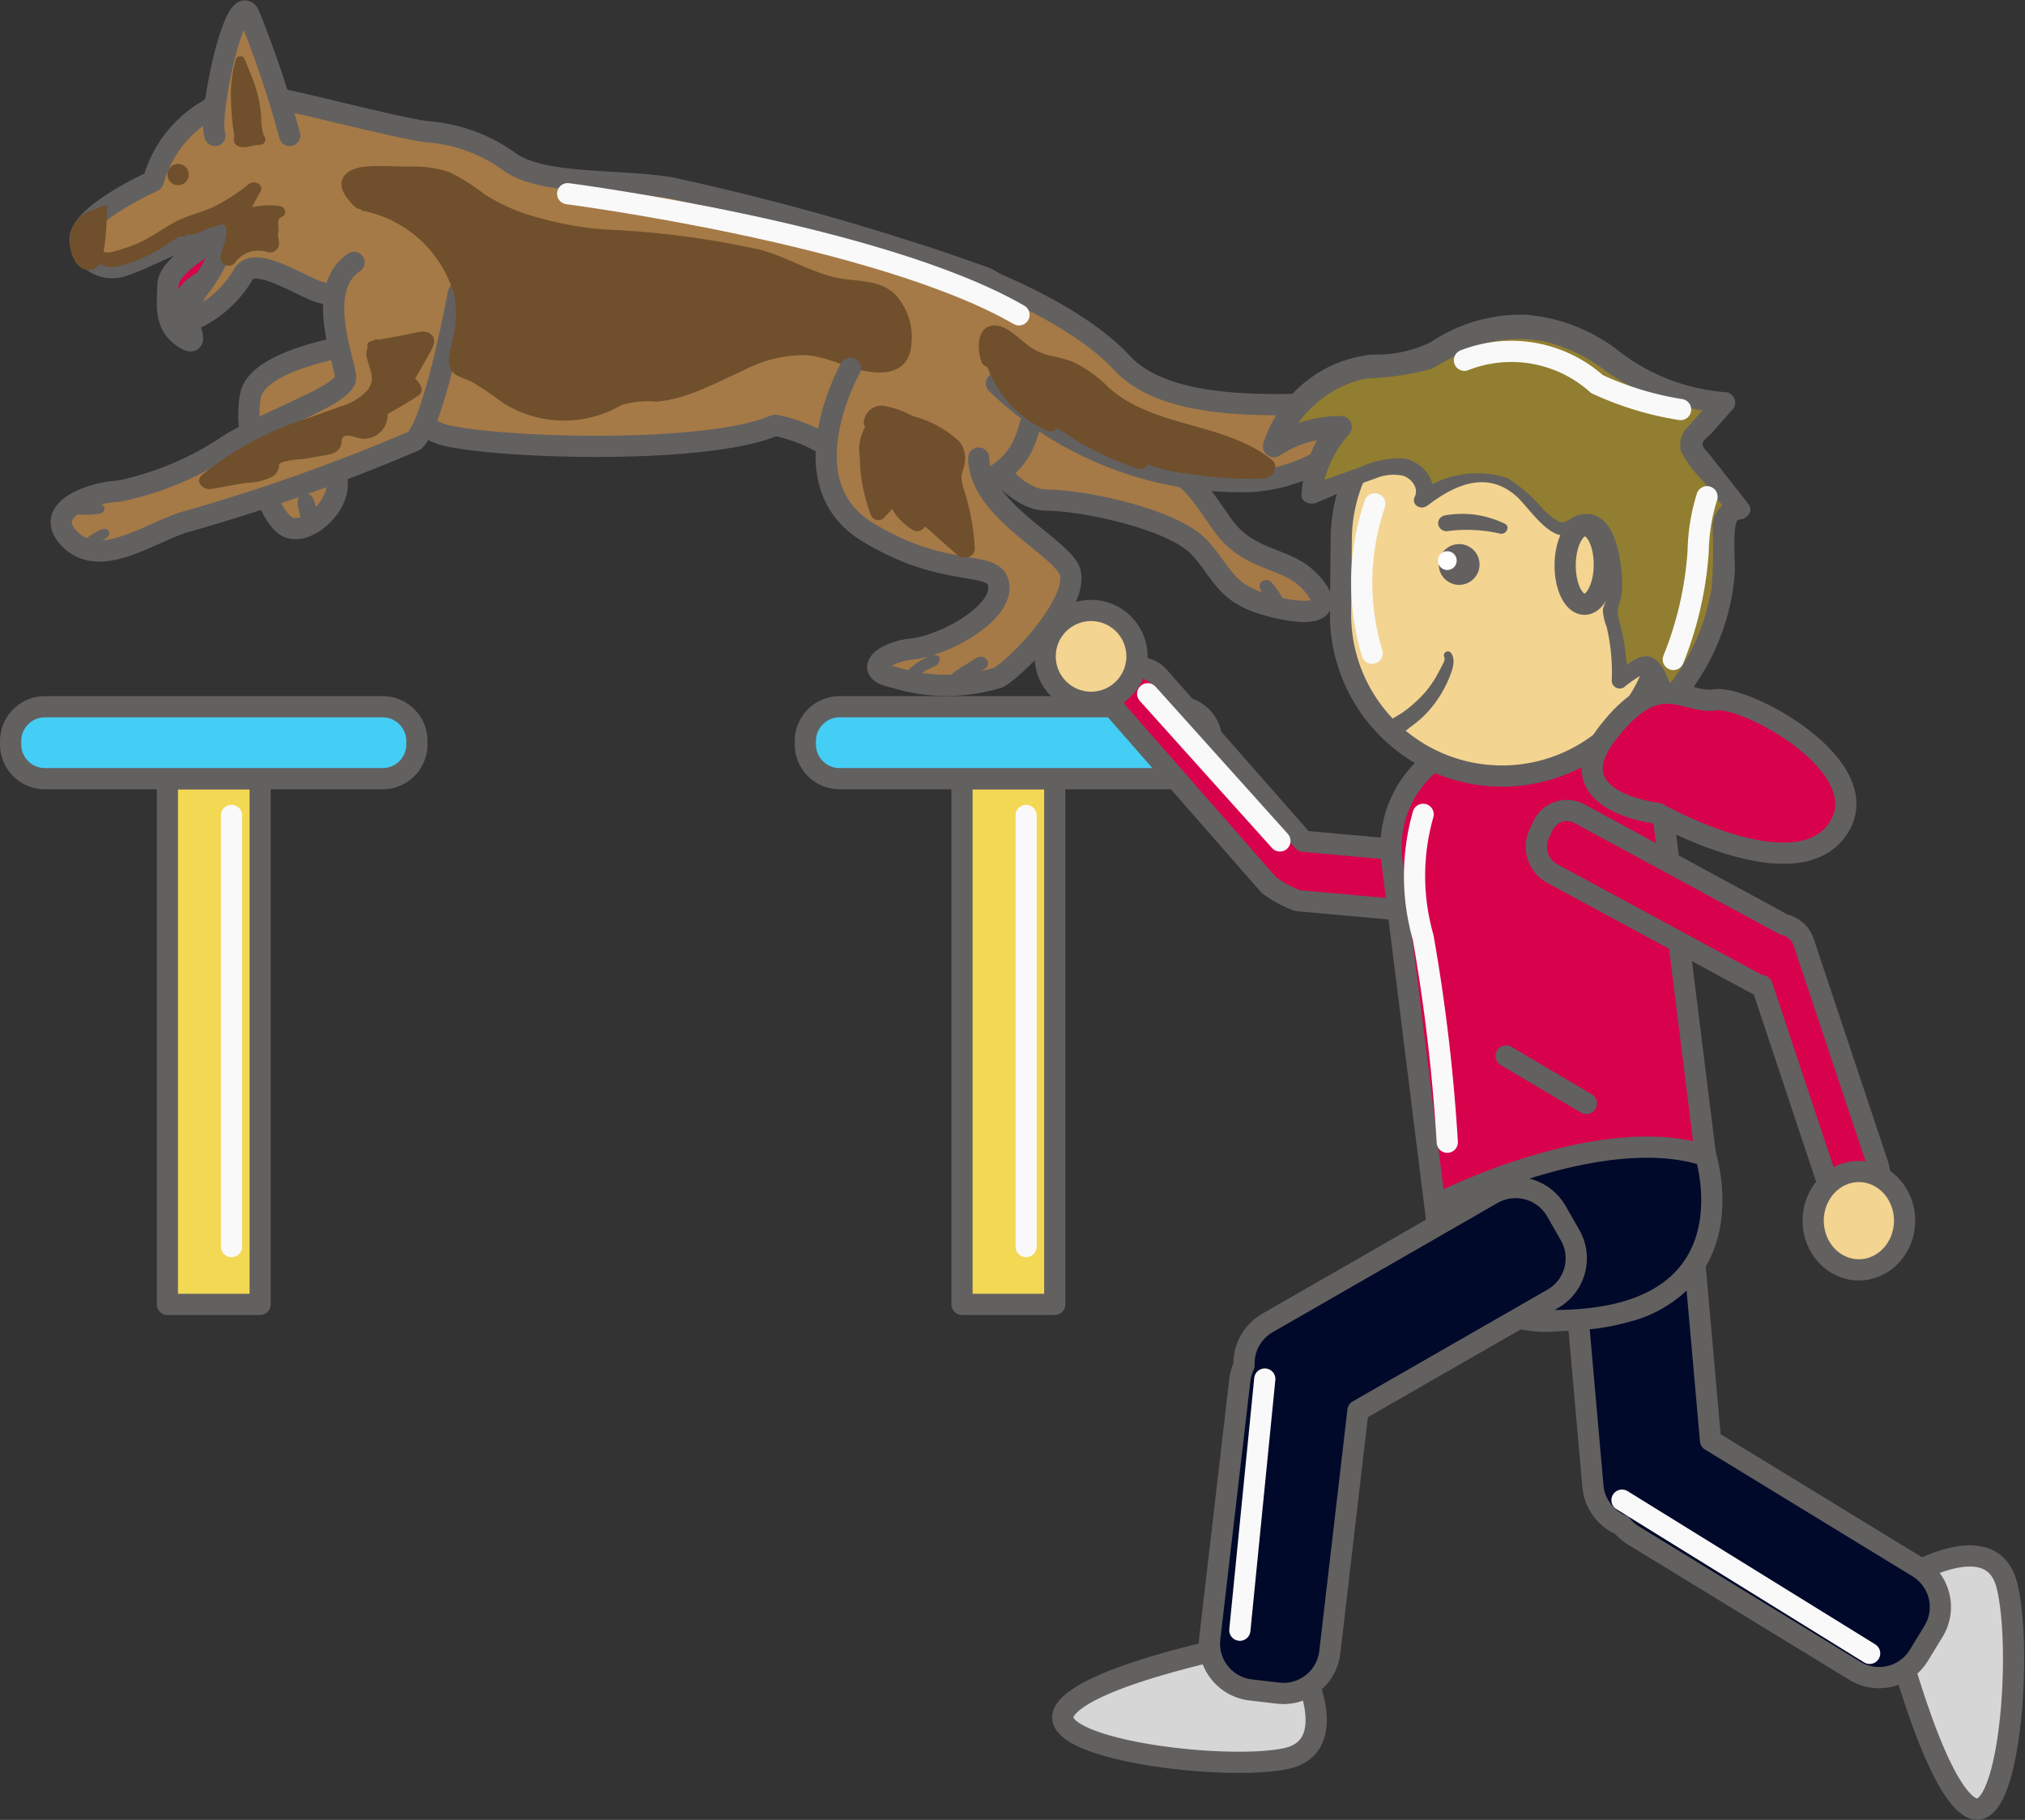 <svg xmlns="http://www.w3.org/2000/svg" width="47.747" height="42.912" viewBox="0 0 47.747 42.912">
  <rect x="0" y="0" width="47.747" height="42.912" fill="#333333" stroke="none"/>
  <g id="entrena_dog" transform="translate(-325.66 -210.78)">
    <g id="Group_18490" data-name="Group 18490" transform="translate(327.104 211.041)">
      <path id="Path_32679" data-name="Path 32679" d="M342.925,233.731s-1.148.6-1.162,1.078-.1.952.378,1.26-.056-.5.014-.868.77-.63.77-.63.49-.868.49-.924S342.925,233.731,342.925,233.731Z" transform="translate(-339.246 -228.361)" fill="#d8014c" stroke="#636060" stroke-linecap="round" stroke-linejoin="round" stroke-miterlimit="10" stroke-width="0.5"/>
      <path id="Path_32680" data-name="Path 32680" d="M353.05,244.37s-2.831.308-3.025,1.288.392,2.915.9,3.109,1.368-.656,1.09-1.267-1.33-1.286-.691-1.578a24.017,24.017,0,0,1,3.944-.46" transform="translate(-345.562 -236.592)" fill="#a57a46" stroke="#636060" stroke-linecap="round" stroke-linejoin="round" stroke-miterlimit="10" stroke-width="0.5"/>
      <path id="Path_32681" data-name="Path 32681" d="M422.19,250.226s.868,1.484,1.736,1.484,3,.448,3.613,1.12.588,1.148,1.876,1.428,1.148-.259.616-.733-1.358-.387-1.96-1.246-.784-1.186-1.484-1.382-4.369-1.82-4.677-1.848" transform="translate(-400.699 -240.179)" fill="#a57a46" stroke="#636060" stroke-linecap="round" stroke-linejoin="round" stroke-miterlimit="10" stroke-width="0.5"/>
      <path id="Path_32682" data-name="Path 32682" d="M335.94,219.879a2.792,2.792,0,0,0-1.3,1.68s-1.827.819-1.722,1.428a.775.775,0,0,0,1.071.546c.378-.105,2.184-1.05,2.353-.882s-.378,1.134-.588,1.386-.4.777-.252.819a2.632,2.632,0,0,0,1.26-1.092c.273-.525,1.554.42,1.932.441s1.386,3.046,2.9,3.361,6.175.42,7.709-.252a3.706,3.706,0,0,1,1.827.945c.945.84,3.529.987,4.1-.672s.028-3.27-.952-3.746a59.154,59.154,0,0,0-7.45-2.128c-1.232-.2-2.969-.056-3.753-.588a3.788,3.788,0,0,0-1.932-.728c-.588-.056-2.6-.588-3.669-.812A1.588,1.588,0,0,0,335.94,219.879Z" transform="translate(-332.472 -217.548)" fill="#a57a46" stroke="#636060" stroke-linecap="round" stroke-linejoin="round" stroke-miterlimit="10" stroke-width="0.5"/>
      <path id="Path_32683" data-name="Path 32683" d="M416.87,235.45s3.473.983,4.985,2.607,5.909.614,5.881,1.09-1.4,1.741-3.109,1.7a8.291,8.291,0,0,1-5.741-2.313" transform="translate(-396.836 -229.753)" fill="#a57a46" stroke="#636060" stroke-linecap="round" stroke-linejoin="round" stroke-miterlimit="10" stroke-width="0.5"/>
      <path id="Path_32684" data-name="Path 32684" d="M340.391,237.173s-.56,3.057-1.036,3.477a44.115,44.115,0,0,1-5.461,1.932c-.84.28-1.96,1.092-2.661.392s.56-1.116,1.148-1.132a7.254,7.254,0,0,0,2.661-1.137c1.176-.672,2.717-1.158,2.689-1.559s-.728-2.082.2-2.7" transform="translate(-331.027 -230.52)" fill="#a57a46" stroke="#636060" stroke-linecap="round" stroke-linejoin="round" stroke-miterlimit="10" stroke-width="0.5"/>
      <path id="Path_32685" data-name="Path 32685" d="M348.224,213.974a24.623,24.623,0,0,0-.962-2.857c-.324-.588-.971,2.38-.8,2.857" transform="translate(-342.837 -211.041)" fill="#a57a46" stroke="#636060" stroke-linecap="round" stroke-linejoin="round" stroke-miterlimit="10" stroke-width="0.5"/>
      <circle id="Ellipse_7642" data-name="Ellipse 7642" cx="0.252" cy="0.252" r="0.252" transform="translate(2.503 3.603)" fill="#704f2c"/>
      <path id="Path_32686" data-name="Path 32686" d="M333.333,232.15s-.03.861-.163.929S332.7,232.381,333.333,232.15Z" transform="translate(-332.511 -227.224)" fill="#704f2c" stroke="#704f2c" stroke-miterlimit="10" stroke-width="0.5"/>
      <g id="Group_18469" data-name="Group 18469" transform="translate(6.609 3.649)">
        <path id="Path_32687" data-name="Path 32687" d="M360.512,228.379a2.721,2.721,0,0,1,2.334,2.467,6.88,6.88,0,0,1-.149,1.127.263.263,0,0,0,.016.184.4.4,0,0,0,.215.126,7.1,7.1,0,0,1,1.092.688,2.474,2.474,0,0,0,2.378,0,1.186,1.186,0,0,1,.3-.147,1.408,1.408,0,0,1,.4-.012c1.428.051,2.621-1.316,4.031-1.1a6.719,6.719,0,0,0,1.685.378.474.474,0,0,0,.324-.14.405.405,0,0,0,.075-.217,1.189,1.189,0,0,0-.609-1.34,3.434,3.434,0,0,0-.78-.117,6.685,6.685,0,0,1-1.536-.544,13.185,13.185,0,0,0-3.65-.6,7.474,7.474,0,0,1-3.515-.962,3.525,3.525,0,0,0-.672-.411,2.657,2.657,0,0,0-.9-.117l-.864-.012c-.184,0-.411.016-.49.166a.838.838,0,0,0,.245.483" transform="translate(-359.993 -227.415)" fill="#704f2c"/>
        <g id="Group_18468" data-name="Group 18468">
          <path id="Path_32688" data-name="Path 32688" d="M359.837,227.735a2.8,2.8,0,0,1,2.175,2.028,2.493,2.493,0,0,1-.014.873c-.035.226-.189.6-.084.824.086.189.336.224.5.308a7.912,7.912,0,0,1,.726.49,2.692,2.692,0,0,0,2.812.058,2.182,2.182,0,0,1,.828-.077,3.3,3.3,0,0,0,.733-.166c.457-.156.885-.38,1.323-.579a3.05,3.05,0,0,1,1.475-.352c.574.047,1.081.385,1.659.408.492.019.784-.2.815-.693a1.483,1.483,0,0,0-.376-1.137c-.4-.4-.976-.294-1.48-.425-.581-.152-1.1-.464-1.68-.632a20.958,20.958,0,0,0-3.7-.485,8.113,8.113,0,0,1-1.958-.4,4.564,4.564,0,0,1-.882-.436,4.671,4.671,0,0,0-.812-.513,2.656,2.656,0,0,0-.948-.133c-.343,0-.7-.033-1.039,0-.2.016-.481.1-.551.313-.077.236.163.511.324.651.11.1.338-.026.236-.168a.863.863,0,0,1-.17-.413c-.019.044-.04.089-.058.133.138-.161.593-.07.777-.068.28,0,.565,0,.842.023a4.392,4.392,0,0,1,1.461.7,8.424,8.424,0,0,0,2.878.7,19.79,19.79,0,0,1,3.34.434c.534.147,1.02.4,1.538.588a2.977,2.977,0,0,0,.7.163,1.522,1.522,0,0,1,.836.2.887.887,0,0,1,.278.49c.04.17.091.495-.026.642-.268.338-1.214-.149-1.543-.233a3.566,3.566,0,0,0-2.437.481,6.562,6.562,0,0,1-1.279.511c-.446.105-.913-.021-1.321.212a2.391,2.391,0,0,1-1.44.324,2.783,2.783,0,0,1-1.377-.637c-.189-.135-.553-.25-.644-.448-.11-.243.042-.6.068-.87a2.392,2.392,0,0,0-.254-1.349,2.882,2.882,0,0,0-2.219-1.524.1.1,0,0,0-.03.189Z" transform="translate(-359.346 -226.677)" fill="#704f2c"/>
        </g>
      </g>
      <g id="Group_18471" data-name="Group 18471" transform="translate(4.006 1.064)">
        <path id="Path_32689" data-name="Path 32689" d="M348.757,217.961c.04-.371-.009-.747-.007-1.12a3.845,3.845,0,0,1,.091-.8,3.029,3.029,0,0,1,.392,1.314,1.963,1.963,0,0,0,.068.548h-.432" transform="translate(-348.62 -215.937)" fill="#704f2c"/>
        <g id="Group_18470" data-name="Group 18470">
          <path id="Path_32690" data-name="Path 32690" d="M348.376,217.634c.016-.084.026-.17.047-.252a.879.879,0,0,0,.035-.208c0-.168,0-.336-.007-.5a6.71,6.71,0,0,1,.07-.969l-.2.049a1.8,1.8,0,0,1,.226.429,2.884,2.884,0,0,1,.114.439,2.817,2.817,0,0,1,.044.464c0,.082,0,.163.009.243,0,.054.042.159.026.2l.131-.091a1.786,1.786,0,0,1-.224-.033.447.447,0,0,0-.259-.012.174.174,0,0,0,0,.338.467.467,0,0,0,.259-.012,1.786,1.786,0,0,1,.224-.033.125.125,0,0,0,.068-.233.128.128,0,0,1-.021-.016l.051.063a1.621,1.621,0,0,1-.068-.488,2.987,2.987,0,0,0-.075-.474,2.812,2.812,0,0,0-.145-.45c-.061-.147-.114-.3-.182-.441-.037-.082-.17-.054-.194.023a2.955,2.955,0,0,0-.114.959c0,.163.016.324.028.485s.056.331.056.5c0,.051.089.063.1.014Z" transform="translate(-348.193 -215.598)" fill="#704f2c"/>
        </g>
      </g>
      <g id="Group_18473" data-name="Group 18473" transform="translate(0.152 11.629)">
        <g id="Group_18472" data-name="Group 18472">
          <path id="Path_32691" data-name="Path 32691" d="M331.789,261.1a2.7,2.7,0,0,0,.336.014c.056,0,.11,0,.163-.009a.547.547,0,0,0,.2-.035.106.106,0,0,0-.028-.2.458.458,0,0,0-.126,0l-.037,0-.019,0c-.054.007-.11.009-.163.014a3.1,3.1,0,0,1-.329,0,.1.1,0,1,0,0,.2Z" transform="translate(-331.68 -260.867)" fill="#636060"/>
        </g>
      </g>
      <g id="Group_18475" data-name="Group 18475" transform="translate(0.457 12.206)">
        <g id="Group_18474" data-name="Group 18474">
          <path id="Path_32692" data-name="Path 32692" d="M333.016,263.725l.154-.014a1.236,1.236,0,0,0,.154-.037,1.076,1.076,0,0,0,.163-.063.351.351,0,0,0,.161-.107.111.111,0,0,0-.1-.163.406.406,0,0,0-.182.07c-.023.012-.049.023-.072.037s-.051.035-.026.016c-.012.007-.023.016-.033.023-.044.03-.091.061-.133.093s-.07.063-.105.093a.029.029,0,0,0,.021.051Z" transform="translate(-332.984 -263.34)" fill="#636060"/>
        </g>
      </g>
      <g id="Group_18477" data-name="Group 18477" transform="translate(5.573 11.382)">
        <g id="Group_18476" data-name="Group 18476">
          <path id="Path_32693" data-name="Path 32693" d="M354.918,259.934a.381.381,0,0,0,0,.17c.007.035.016.072.023.107s.016.068.023.1a.279.279,0,0,0,.082.175.225.225,0,0,0,.205.049.214.214,0,0,0,.147-.135.265.265,0,0,0-.023-.184c-.012-.033-.021-.063-.033-.1s-.021-.061-.03-.093a.637.637,0,0,0-.058-.128c.007.014.012.028.019.042,0,0,0,0,0-.009s-.012-.028-.019-.04a.128.128,0,0,0-.047-.047.189.189,0,0,0-.11-.037.187.187,0,0,0-.177.124Z" transform="translate(-354.908 -259.81)" fill="#636060"/>
        </g>
      </g>
      <g id="Group_18479" data-name="Group 18479" transform="translate(28.257 13.421)">
        <g id="Group_18478" data-name="Group 18478">
          <path id="Path_32694" data-name="Path 32694" d="M452.108,268.725l.077.208a1.451,1.451,0,0,0,.061.138c.019.033.037.065.054.1a.261.261,0,0,0,.21.135.181.181,0,0,0,.173-.121.277.277,0,0,0,0-.107.553.553,0,0,0-.07-.156c-.019-.033-.037-.065-.058-.1-.054-.07-.105-.14-.159-.208a.164.164,0,0,0-.2-.058.136.136,0,0,0-.091.166Z" transform="translate(-452.102 -268.547)" fill="#636060"/>
        </g>
      </g>
      <g id="Group_18481" data-name="Group 18481" transform="translate(0.75 4.036)">
        <g id="Group_18480" data-name="Group 18480">
          <path id="Path_32695" data-name="Path 32695" d="M334.239,230.012c.026.3.369.355.616.3a3.466,3.466,0,0,0,1.116-.5,4.081,4.081,0,0,1,.492-.3c.2-.093.411-.152.616-.233a4.705,4.705,0,0,0,1.071-.674l-.268-.191c-.105.18-.25.348-.341.534a.252.252,0,0,0,.077.348.643.643,0,0,0,.439.019,1.438,1.438,0,0,0,.639-.166c-.058-.07-.117-.14-.175-.208a.478.478,0,0,0-.205.345c-.014.168.037.322.033.492,0,.044.054.051.082.03a.462.462,0,0,0,.177-.3c.023-.124-.063-.3.091-.364.119-.049.072-.212-.035-.243a1.685,1.685,0,0,0-.754.047c-.023,0-.049.009-.072.012-.084,0-.065.051.058.147.023,0,.077-.149.086-.17.061-.126.128-.247.2-.369.1-.177-.133-.294-.268-.191a4.623,4.623,0,0,1-.833.539c-.315.145-.658.212-.962.385-.275.156-.527.341-.819.471a3.467,3.467,0,0,1-.474.168c-.117.03-.282.1-.383,0-.065-.065-.21-.028-.2.072Z" transform="translate(-334.239 -228.335)" fill="#704f2c"/>
        </g>
      </g>
      <g id="Group_18483" data-name="Group 18483" transform="translate(21.635 7.412)">
        <path id="Path_32696" data-name="Path 32696" d="M424.69,244.277a2.487,2.487,0,0,0,1.468,1.629.367.367,0,0,0-.009-.289,7.093,7.093,0,0,0,2.107,1.118.779.779,0,0,0-.273-.387,1.814,1.814,0,0,0,.71.32,8.092,8.092,0,0,0,2.481.266c-1.025-.831-2.579-.693-3.636-1.482a5.755,5.755,0,0,0-.969-.74c-.268-.121-.572-.149-.833-.282-.308-.156-.539-.443-.854-.588a.117.117,0,0,0-.1-.012.108.108,0,0,0-.049.065.663.663,0,0,0,0,.469" transform="translate(-424.466 -243.584)" fill="#704f2c"/>
        <g id="Group_18482" data-name="Group 18482">
          <path id="Path_32697" data-name="Path 32697" d="M423.854,243.52a2.618,2.618,0,0,0,1.475,1.757.2.2,0,0,0,.282-.105.6.6,0,0,0,.021-.392c-.124.068-.247.133-.373.2a7.343,7.343,0,0,0,2.2,1.193c.159.056.366-.11.3-.28a1.153,1.153,0,0,0-.331-.495l-.364.336a3.342,3.342,0,0,0,1.564.558,8.7,8.7,0,0,0,1.809.119c.21-.007.4-.282.2-.443-1.132-.894-2.745-.742-3.827-1.685a3.055,3.055,0,0,0-.889-.635,5.338,5.338,0,0,0-.567-.149,1.4,1.4,0,0,1-.546-.294c-.21-.166-.523-.483-.822-.385-.32.105-.278.572-.2.822s.511.159.436-.112c-.016-.063-.065-.252.012-.31l-.182.07c-.086,0,.042.03.084.054a1.967,1.967,0,0,1,.212.154c.117.091.231.189.355.271a4.989,4.989,0,0,0,.882.376c.551.233.92.754,1.454,1.025,1.011.516,2.287.46,3.2,1.167l.2-.443a7.894,7.894,0,0,1-1.557-.072,3.421,3.421,0,0,1-1.452-.422c-.24-.173-.625.126-.364.336a.633.633,0,0,1,.217.282l.3-.28a7.748,7.748,0,0,1-2.061-1.076c-.145-.1-.39.058-.327.233a.343.343,0,0,1,.033.236c.082-.056.161-.114.243-.17a2.422,2.422,0,0,1-1.419-1.484c-.037-.124-.233-.079-.2.047Z" transform="translate(-423.73 -242.801)" fill="#704f2c"/>
        </g>
      </g>
      <g id="Group_18485" data-name="Group 18485" transform="translate(2.701 4.707)">
        <g id="Group_18484" data-name="Group 18484">
          <path id="Path_32698" data-name="Path 32698" d="M342.827,231.794a1.45,1.45,0,0,1,.2-.14.762.762,0,0,1,.233-.128,1.452,1.452,0,0,1,.5-.026c.012-.084.023-.166.037-.25a1.27,1.27,0,0,0-.485.061,1.97,1.97,0,0,0-.457.189l.2.236a1.148,1.148,0,0,1,.569-.259.5.5,0,0,1,.254-.007c.11.04.037.154,0,.224.093.037.189.072.282.11a.456.456,0,0,0-.131-.511.214.214,0,0,0-.266-.014.174.174,0,0,0-.051.24,1.437,1.437,0,0,0,.1.107c-.014-.023-.03-.047-.044-.072.082.245-.065.49-.114.726a.193.193,0,0,0,.352.138.679.679,0,0,1,.754-.233.214.214,0,0,0,.273-.194.672.672,0,0,0-.537-.653.454.454,0,0,0-.478.175.284.284,0,0,0,.114.4.187.187,0,0,0,.21-.026.963.963,0,0,1,.4-.233.175.175,0,0,0,.124-.236.2.2,0,0,0-.268-.084c-.168.086-.308.208-.469.3.079.019.159.037.238.058,0,0-.009.026-.012.016.009.037-.04,0,0,.016a.911.911,0,0,1,.119.042.274.274,0,0,1,.119.222l.273-.194a1.1,1.1,0,0,0-1.2.439l.359.091c.026-.175.091-.343.11-.52a.908.908,0,0,0-.077-.478l-.275.254a.138.138,0,0,1,.077.142.155.155,0,0,0,.3.077.472.472,0,0,0-.009-.429.439.439,0,0,0-.369-.166,1.434,1.434,0,0,0-.464.075,2.917,2.917,0,0,0-.455.219c-.17.086-.042.313.126.275.145-.035.282-.112.425-.159a3.1,3.1,0,0,1,.432-.114c.154-.026.112-.252-.037-.25a1.682,1.682,0,0,0-.6.112c-.093.037-.194.049-.285.089a1.612,1.612,0,0,0-.278.17c-.133.093.061.271.184.168Z" transform="translate(-342.598 -231.208)" fill="#704f2c"/>
        </g>
      </g>
      <g id="Group_18487" data-name="Group 18487" transform="translate(3.25 7.573)">
        <path id="Path_32699" data-name="Path 32699" d="M349.8,244.322l1.144-.189a.142.142,0,0,1,.119.016c.047.042.019.119-.012.173-.152.271-.306.541-.457.812a.265.265,0,0,1,.177.208l-.833.483a.38.38,0,0,1-.275.5,1.626,1.626,0,0,1-.446-.058c-.149-.016-.338.061-.341.212a.573.573,0,0,1,0,.126c-.019.082-.119.11-.2.121-.364.058-.726.117-1.09.177-.072.012-.156.033-.182.1-.019.051,0,.11,0,.163-.012.145-.194.2-.338.21l-1.146.119a8.908,8.908,0,0,1,3.16-1.589,1.924,1.924,0,0,0,.632-.329.689.689,0,0,0,.252-.637c-.049-.219-.229-.478-.065-.635" transform="translate(-345.694 -243.978)" fill="#704f2c"/>
        <g id="Group_18486" data-name="Group 18486">
          <path id="Path_32700" data-name="Path 32700" d="M349.092,243.956c.159-.023.32-.047.478-.068a1.684,1.684,0,0,1,.527-.075c.061.019.04,0-.023.11-.04.068-.075.135-.112.2-.084.149-.166.3-.247.448a.139.139,0,0,0,.056.194.132.132,0,0,1,.079.128l.084-.191c-.289.14-.562.31-.84.471a.185.185,0,0,0-.091.205.2.2,0,0,1-.175.28,3.263,3.263,0,0,1-.357-.061.575.575,0,0,0-.364.1.386.386,0,0,0-.126.147c-.026.056,0,.161-.028.2-.047.084-.511.1-.614.112-.315.049-.791.012-.868.392-.023.112.019.161-.124.2a2.169,2.169,0,0,1-.411.028c-.254.016-.509.007-.766.023.051.112.1.226.152.338a7.522,7.522,0,0,1,2.7-1.433,2.572,2.572,0,0,0,1.186-.621.838.838,0,0,0,.205-.523c0-.2-.212-.5-.124-.677a.157.157,0,0,0-.252-.18.377.377,0,0,0-.121.411c.063.278.21.471.009.74a1.345,1.345,0,0,1-.644.387c-.24.089-.481.173-.721.261a7.553,7.553,0,0,0-2.539,1.354c-.175.159.028.357.208.331.282-.042.56-.107.842-.147a1.4,1.4,0,0,0,.616-.149.339.339,0,0,0,.131-.161c.04-.11-.009-.114.07-.166a1.715,1.715,0,0,1,.495-.082l.446-.075c.173-.028.4-.051.467-.243.037-.1-.014-.2.112-.233.1-.028.282.061.39.068a.563.563,0,0,0,.579-.723l-.091.205c.278-.159.562-.313.826-.492a.169.169,0,0,0,.084-.191.455.455,0,0,0-.278-.285l.056.194c.14-.243.282-.483.418-.728.072-.131.173-.308.033-.436s-.362-.04-.513-.012l-.9.168c-.17.033-.084.268.084.245Z" transform="translate(-344.953 -243.489)" fill="#704f2c"/>
        </g>
      </g>
      <path id="Path_32701" data-name="Path 32701" d="M408.879,247.13s-1.512,2.682.392,3.853,3.053.614,3.109,1.284-1.3,1.4-2.035,1.48-1.186.53-.429.67a4.108,4.108,0,0,0,2.467,0c.586-.364,2.042-1.981,1.622-2.6s-2.072-1.4-2.1-2.57" transform="translate(-390.273 -238.707)" fill="#a57a46" stroke="#636060" stroke-linecap="round" stroke-linejoin="round" stroke-miterlimit="10" stroke-width="0.5"/>
      <g id="Group_18489" data-name="Group 18489" transform="translate(18.828 9.309)">
        <path id="Path_32702" data-name="Path 32702" d="M412.624,252.019a1.128,1.128,0,0,0-.229.833,4.667,4.667,0,0,0,.271,1.44l.273-.3a.118.118,0,0,1,.086-.051c.042,0,.068.047.089.084a1.22,1.22,0,0,0,.464.49c-.054-.068.028-.173.112-.175a.351.351,0,0,1,.224.112l.782.665a5.367,5.367,0,0,0-.229-1.291,1.1,1.1,0,0,1-.077-.42,2.436,2.436,0,0,0,.079-.441c-.023-.266-.31-.418-.558-.518-.322-.128-.642-.259-.964-.387a.438.438,0,0,0-.222-.047c-.075.012-.149.079-.138.154" transform="translate(-412.232 -251.757)" fill="#704f2c"/>
        <g id="Group_18488" data-name="Group 18488">
          <path id="Path_32703" data-name="Path 32703" d="M412.056,251.156a1.041,1.041,0,0,0-.355.985,3.848,3.848,0,0,0,.264,1.365.184.184,0,0,0,.294.072l.161-.168c.021-.023.1-.126.124-.131l-.145-.019c.035.014.07.119.091.152a1.618,1.618,0,0,0,.133.173,1.528,1.528,0,0,0,.32.266.2.2,0,0,0,.285-.264c-.077.063-.091.11-.044.14l.03.023a.829.829,0,0,0,.107.093l.224.2c.149.133.3.266.45.4s.425.054.415-.159a5.408,5.408,0,0,0-.252-1.375.862.862,0,0,1-.058-.327c.012-.1.056-.194.072-.292a.639.639,0,0,0-.133-.53,2.569,2.569,0,0,0-1.092-.59,2.185,2.185,0,0,0-.7-.245.421.421,0,0,0-.453.408.261.261,0,0,0,.518,0c-.007.1-.152.07,0,.124l.107.042c.086.033.17.068.257.1.18.072.359.142.541.215.208.082.523.175.46.453a1.287,1.287,0,0,0-.051.471c.023.163.086.317.126.478a6.1,6.1,0,0,1,.168,1.069c.138-.054.278-.107.415-.159-.156-.128-.313-.254-.471-.383a3.792,3.792,0,0,0-.462-.362.407.407,0,0,0-.446,0,.3.3,0,0,0-.1.4l.285-.264a1.089,1.089,0,0,1-.3-.25c-.077-.1-.119-.231-.229-.3-.264-.156-.476.212-.616.373.1.023.2.047.294.072a6.842,6.842,0,0,1-.254-1.162,2.935,2.935,0,0,1-.028-.495.827.827,0,0,1,.107-.539.049.049,0,1,0-.068-.07Z" transform="translate(-411.699 -250.929)" fill="#704f2c"/>
        </g>
      </g>
      <path id="Path_32704" data-name="Path 32704" d="M382.19,229.49s7.338.952,10.642,2.857" transform="translate(-370.249 -225.184)" fill="none" stroke="#f9f9f9" stroke-linecap="round" stroke-linejoin="round" stroke-miterlimit="10" stroke-width="0.5"/>
    </g>
    <g id="Group_18492" data-name="Group 18492" transform="translate(347.008 226.222)">
      <g id="Group_18491" data-name="Group 18491">
        <path id="Path_32705" data-name="Path 32705" d="M416.528,276.575a.009.009,0,0,0,0-.007v.054l-.014.026a.031.031,0,0,1,.009-.007.1.1,0,0,0,.016-.014.134.134,0,0,1,.019-.014c-.009.007-.007,0,0,0a.415.415,0,0,0,.051-.037l.016-.014h0c.049-.033.1-.065.149-.093s.1-.054.154-.077l.079-.035a.157.157,0,0,0,.1-.14c-.007.021-.012.042-.019.063.009-.019.019-.037.026-.054a.079.079,0,0,0-.051-.117.238.238,0,0,0-.04-.007c-.012,0-.012,0,0,0s.012,0-.007,0a.2.2,0,0,0-.065-.012.331.331,0,0,0-.152.061,1.93,1.93,0,0,0-.189.114,1.4,1.4,0,0,0-.187.142.778.778,0,0,0-.082.093.128.128,0,0,0-.021.152.117.117,0,0,0,.138.042.1.1,0,0,0,.063-.119Z" transform="translate(-416.311 -276.09)" fill="#636060"/>
      </g>
    </g>
    <g id="Group_18494" data-name="Group 18494" transform="translate(347.932 226.27)">
      <g id="Group_18493" data-name="Group 18493" transform="translate(0)">
        <path id="Path_32706" data-name="Path 32706" d="M420.369,277.015a.267.267,0,0,0,.126-.056.867.867,0,0,1,.075-.054,2.169,2.169,0,0,1,.2-.114c.07-.035.14-.065.21-.1l.117-.054a.5.5,0,0,0,.147-.082.149.149,0,0,0,.026-.187.175.175,0,0,0-.189-.07.456.456,0,0,0-.142.072c-.04.026-.082.049-.121.075-.07.042-.138.084-.205.128a1.792,1.792,0,0,0-.2.149c-.03.026-.061.054-.089.082a.169.169,0,0,0-.047.068.314.314,0,0,0-.009.068c-.007.056.058.082.1.072Z" transform="translate(-420.268 -276.296)" fill="#636060"/>
      </g>
    </g>
    <g id="Group_18496" data-name="Group 18496" transform="translate(325.91 227.445)">
      <g id="Group_18495" data-name="Group 18495" transform="translate(0)">
        <rect id="Rectangle_8966" data-name="Rectangle 8966" width="2.187" height="12.395" transform="translate(3.697 1.697)" fill="#f3d854" stroke="#636060" stroke-linecap="round" stroke-linejoin="round" stroke-miterlimit="10" stroke-width="0.5"/>
        <path id="Path_32707" data-name="Path 32707" d="M334.683,281.33h-7.965a.808.808,0,0,0-.807.807v.082a.808.808,0,0,0,.807.807h7.965a.808.808,0,0,0,.807-.807v-.082A.808.808,0,0,0,334.683,281.33Z" transform="translate(-325.91 -281.33)" fill="#44cef5" stroke="#636060" stroke-linecap="round" stroke-linejoin="round" stroke-miterlimit="10" stroke-width="0.5"/>
      </g>
      <line id="Line_1175" data-name="Line 1175" y2="10.166" transform="translate(5.209 2.563)" fill="none" stroke="#f9f9f9" stroke-linecap="round" stroke-linejoin="round" stroke-miterlimit="10" stroke-width="0.5"/>
    </g>
    <g id="Group_18498" data-name="Group 18498" transform="translate(344.646 227.445)">
      <g id="Group_18497" data-name="Group 18497" transform="translate(0)">
        <rect id="Rectangle_8967" data-name="Rectangle 8967" width="2.187" height="12.395" transform="translate(3.697 1.697)" fill="#f3d854" stroke="#636060" stroke-linecap="round" stroke-linejoin="round" stroke-miterlimit="10" stroke-width="0.5"/>
        <path id="Path_32708" data-name="Path 32708" d="M414.963,281.33H407a.808.808,0,0,0-.807.807v.082a.808.808,0,0,0,.807.807h7.965a.808.808,0,0,0,.808-.807v-.082A.808.808,0,0,0,414.963,281.33Z" transform="translate(-406.19 -281.33)" fill="#44cef5" stroke="#636060" stroke-linecap="round" stroke-linejoin="round" stroke-miterlimit="10" stroke-width="0.5"/>
      </g>
      <line id="Line_1176" data-name="Line 1176" y2="10.166" transform="translate(5.209 2.563)" fill="none" stroke="#f9f9f9" stroke-linecap="round" stroke-linejoin="round" stroke-miterlimit="10" stroke-width="0.5"/>
    </g>
    <path id="Path_32709" data-name="Path 32709" d="M436.82,375.74s-4.026.756-4.565,1.641,3.678,1.433,5.193,1.132.219-2.539.219-2.539Z" transform="translate(-81.489 -126.261)" fill="#d6d6d6" stroke="#636060" stroke-linecap="round" stroke-linejoin="round" stroke-miterlimit="10" stroke-width="0.5"/>
    <path id="Path_32710" data-name="Path 32710" d="M515.87,368.586s.976,3.979,1.89,4.467,1.228-3.75.845-5.246-2.549-.079-2.549-.079Z" transform="translate(-145.627 -119.653)" fill="#d6d6d6" stroke="#636060" stroke-linecap="round" stroke-linejoin="round" stroke-miterlimit="10" stroke-width="0.5"/>
    <g id="Group_18499" data-name="Group 18499" transform="translate(350.303 225.174)">
      <path id="Path_32711" data-name="Path 32711" d="M437.156,278.2a.679.679,0,0,0,.138.254l3.547,4.051a2.6,2.6,0,0,0,.679.371l5.132.464a.645.645,0,0,0,.7-.583l.012-.117a.646.646,0,0,0-.586-.7l-5.12-.464-3.4-3.872a.647.647,0,0,0-.913-.061A.656.656,0,0,0,437.156,278.2Z" transform="translate(-435.569 -276.034)" fill="#d8014c" stroke="#636060" stroke-linecap="round" stroke-linejoin="round" stroke-miterlimit="10" stroke-width="0.5"/>
      <circle id="Ellipse_7643" data-name="Ellipse 7643" cx="1.083" cy="1.083" r="1.083" transform="translate(0 0)" fill="#f3d490" stroke="#636060" stroke-linecap="round" stroke-linejoin="round" stroke-miterlimit="10" stroke-width="0.5"/>
      <line id="Line_1177" data-name="Line 1177" x2="3.118" y2="3.47" transform="translate(2.418 1.965)" fill="none" stroke="#f9f9f9" stroke-linecap="round" stroke-linejoin="round" stroke-miterlimit="10" stroke-width="0.5"/>
    </g>
    <g id="Group_18500" data-name="Group 18500" transform="translate(362.68 238.468)">
      <path id="Path_32712" data-name="Path 32712" d="M484,335.917a1.109,1.109,0,0,0,.682.924,1.015,1.015,0,0,0,.271.236l5.218,3.19a1.1,1.1,0,0,0,1.519-.369l.338-.553a1.1,1.1,0,0,0-.366-1.519l-4.889-2.987-.467-5.27a1.1,1.1,0,0,0-1.2-1l-.644.056a1.1,1.1,0,0,0-1,1.2Z" transform="translate(-483.461 -328.561)" fill="#000929" stroke="#636060" stroke-linecap="round" stroke-linejoin="round" stroke-miterlimit="10" stroke-width="0.5"/>
    </g>
    <path id="Path_32713" data-name="Path 32713" d="M469.327,297.689l1.344-.168a2.563,2.563,0,0,0,2.226-2.859l-1.074-8.621a2.563,2.563,0,0,0-2.859-2.227l-1.344.168a2.563,2.563,0,0,0-2.226,2.859l1.074,8.621A2.563,2.563,0,0,0,469.327,297.689Z" transform="translate(-106.916 -55.774)" fill="#d8014c" stroke="#636060" stroke-linecap="round" stroke-linejoin="round" stroke-miterlimit="10" stroke-width="0.5"/>
    <path id="Path_32714" data-name="Path 32714" d="M470.2,327.148s3.809-1.935,6.292-1.123c0,0,1.349,4.192-4.154,3.874C472.335,329.9,470.445,328.336,470.2,327.148Z" transform="translate(-110.615 -87.997)" fill="#000929" stroke="#636060" stroke-linecap="round" stroke-linejoin="round" stroke-miterlimit="10" stroke-width="0.5"/>
    <path id="Path_32715" data-name="Path 32715" d="M447.977,341.748l.642.075a1.1,1.1,0,0,0,1.225-.969l.663-5.692,4.591-2.635a1.1,1.1,0,0,0,.408-1.508l-.322-.562a1.107,1.107,0,0,0-1.51-.408l-5.3,3.046a1.1,1.1,0,0,0-.553,1,1.163,1.163,0,0,0-.1.352l-.707,6.075A1.1,1.1,0,0,0,447.977,341.748Z" transform="translate(-92.828 -91.12)" fill="#000929" stroke="#636060" stroke-linecap="round" stroke-linejoin="round" stroke-miterlimit="10" stroke-width="0.5"/>
    <g id="Group_18501" data-name="Group 18501" transform="translate(361.887 229.897)">
      <path id="Path_32716" data-name="Path 32716" d="M480.419,293.307l4.794,2.593a.623.623,0,0,0,.17.061l1.559,4.686a.611.611,0,0,0,.8.4.676.676,0,0,0,.406-.714.6.6,0,0,0-.03-.14l-1.748-5.242a.633.633,0,0,0-.478-.434c-.009,0-.016-.012-.026-.016l-4.794-2.6a.622.622,0,0,0-.863.308l-.075.159A.721.721,0,0,0,480.419,293.307Z" transform="translate(-480.063 -291.835)" fill="#d8014c" stroke="#636060" stroke-linecap="round" stroke-linejoin="round" stroke-miterlimit="10" stroke-width="0.5"/>
      <ellipse id="Ellipse_7644" data-name="Ellipse 7644" cx="1.078" cy="1.16" rx="1.078" ry="1.16" transform="translate(6.525 8.506)" fill="#f3d490" stroke="#636060" stroke-linecap="round" stroke-linejoin="round" stroke-miterlimit="10" stroke-width="0.5"/>
    </g>
    <g id="Group_18509" data-name="Group 18509" transform="translate(355.428 218.194)">
      <circle id="Ellipse_7645" data-name="Ellipse 7645" cx="0.983" cy="0.983" r="0.983" transform="translate(2.805 4.675)" fill="#919191" opacity="0.41"/>
      <circle id="Ellipse_7646" data-name="Ellipse 7646" cx="0.537" cy="0.537" r="0.537" transform="translate(3.251 5.121)" fill="#444"/>
      <path id="Path_32717" data-name="Path 32717" d="M464.053,257.527h0a3.812,3.812,0,0,0,3.846-3.774l.016-1.757a3.812,3.812,0,0,0-3.774-3.846h0a3.812,3.812,0,0,0-3.846,3.774l-.016,1.757A3.807,3.807,0,0,0,464.053,257.527Z" transform="translate(-458.438 -246.642)" fill="#f3d490" stroke="#636060" stroke-linecap="round" stroke-linejoin="round" stroke-miterlimit="10" stroke-width="0.5"/>
      <path id="Path_32718" data-name="Path 32718" d="M489.18,272.73" transform="translate(-480.594 -265.486)" fill="#939393" stroke="#646060" stroke-linecap="round" stroke-linejoin="round" stroke-miterlimit="10" stroke-width="0.5"/>
      <path id="Path_32719" data-name="Path 32719" d="M482.78,277.25" transform="translate(-475.688 -268.951)" fill="none" stroke="#646060" stroke-linecap="round" stroke-linejoin="round" stroke-miterlimit="10" stroke-width="0.5"/>
      <g id="Group_18502" data-name="Group 18502" transform="translate(4.135 5.415)">
        <circle id="Ellipse_7647" data-name="Ellipse 7647" cx="0.481" cy="0.481" r="0.481" transform="translate(0.021)" fill="#646060"/>
        <circle id="Ellipse_7648" data-name="Ellipse 7648" cx="0.222" cy="0.222" r="0.222" transform="translate(0 0.168)" fill="#fff"/>
      </g>
      <ellipse id="Ellipse_7649" data-name="Ellipse 7649" cx="0.927" cy="0.462" rx="0.927" ry="0.462" transform="matrix(0.009, -1, 1, 0.009, 7.128, 6.831)" fill="#f3d490" stroke="#636060" stroke-linecap="round" stroke-linejoin="round" stroke-miterlimit="10" stroke-width="0.5"/>
      <g id="Group_18504" data-name="Group 18504" transform="translate(0 0)">
        <path id="Path_32720" data-name="Path 32720" d="M463.8,250.045q-.522.826-.973,1.69a4.619,4.619,0,0,0-.359-.721c-.042-.07-.1-.145-.18-.152a.278.278,0,0,0-.177.072l-.46.334a5.005,5.005,0,0,0-.238-1.638,1.976,1.976,0,0,0,.07-1.172,1.558,1.558,0,0,0-.224-.709.528.528,0,0,0-.658-.194c-.086.051-.159.135-.257.14a.343.343,0,0,1-.184-.068c-.511-.343-.838-.964-1.426-1.141a2.211,2.211,0,0,0-1.75.516c.2-.271-.051-.679-.373-.768a1.586,1.586,0,0,0-.973.152l-1.253.483a2.686,2.686,0,0,1,.679-1.594,2.692,2.692,0,0,0-1.571.471,2.821,2.821,0,0,1,2.35-1.914,4.4,4.4,0,0,0,1.139-.133,4.018,4.018,0,0,0,.6-.338,3.358,3.358,0,0,1,3.33-.016c.3.175.574.4.866.586a4.83,4.83,0,0,0,2.324.763l-.642.726a.418.418,0,0,0-.138.266.438.438,0,0,0,.114.238l1.018,1.291a.342.342,0,0,0-.338.252,1.106,1.106,0,0,0-.016.455,5.144,5.144,0,0,1-1.27,3.783" transform="translate(-453.233 -242.626)" fill="#917e30"/>
        <g id="Group_18503" data-name="Group 18503">
          <path id="Path_32721" data-name="Path 32721" d="M462.906,249.083q-.532.819-1.053,1.648l.266.033c-.1-.289-.226-.8-.506-.966-.324-.194-.714.24-.943.411l.322.124a5.671,5.671,0,0,0-.173-1.358.827.827,0,0,1-.051-.327c.012-.091.061-.187.077-.282a2.383,2.383,0,0,0,.012-.59c-.047-.537-.229-1.547-1.013-1.358-.152.037-.292.212-.455.163a1.6,1.6,0,0,1-.457-.385,3.649,3.649,0,0,0-.752-.642,2.286,2.286,0,0,0-2.135.366l.259.238c.322-.455-.121-1.011-.6-1.076a2.2,2.2,0,0,0-1.011.21q-.606.214-1.211.432l.3.212a2.65,2.65,0,0,1,.639-1.41.261.261,0,0,0-.2-.443,3.1,3.1,0,0,0-1.7.523l.385.273a2.628,2.628,0,0,1,1.923-1.678,6.707,6.707,0,0,0,1.554-.231,7.413,7.413,0,0,1,1.291-.609,3.148,3.148,0,0,1,1.384-.03,3.763,3.763,0,0,1,1.393.67,5.578,5.578,0,0,0,2.819,1.013l-.189-.42c-.212.243-.429.481-.639.726a.6.6,0,0,0-.187.59,2.614,2.614,0,0,0,.5.681l.649.817.224-.359a.643.643,0,0,0-.623.67,12.46,12.46,0,0,1-.021,1.384,4.944,4.944,0,0,1-1.162,2.507c-.215.245.161.562.362.334a5.476,5.476,0,0,0,1.139-2.049,5.375,5.375,0,0,0,.205-1.139c.012-.154-.077-1.228.1-1.23s.35-.2.224-.359c-.3-.387-.609-.775-.913-1.165-.051-.065-.177-.17-.173-.264,0-.068.159-.191.2-.233.166-.189.331-.376.5-.565a.248.248,0,0,0-.189-.42,4.684,4.684,0,0,1-2.462-.95,4.084,4.084,0,0,0-2.215-.873,3.8,3.8,0,0,0-2.25.651,2.954,2.954,0,0,1-1.382.287,3.071,3.071,0,0,0-1.032.3,3.036,3.036,0,0,0-1.531,1.813.26.26,0,0,0,.385.273,2.517,2.517,0,0,1,1.44-.42l-.2-.443a2.925,2.925,0,0,0-.719,1.778c-.012.194.219.25.359.191.455-.189.908-.411,1.375-.567a1.077,1.077,0,0,1,.672-.063c.182.063.362.285.266.485s.14.334.3.212c.642-.492,1.4-.829,2.089-.222.294.259.754,1.02,1.214.922.131-.028.219-.14.352-.147a.434.434,0,0,1,.39.306,2.858,2.858,0,0,1,.194,1.074,1.349,1.349,0,0,1-.023.273c-.016.084-.075.177-.084.259a1.269,1.269,0,0,0,.091.4,4.7,4.7,0,0,1,.119,1.277.189.189,0,0,0,.282.149,2.881,2.881,0,0,1,.371-.261c.131-.061.126-.093.238.033a2.562,2.562,0,0,1,.345.614c.056.119.226.063.266-.033a13.448,13.448,0,0,1,.88-1.7c.037-.063-.058-.11-.093-.056Z" transform="translate(-452.39 -241.689)" fill="#636060"/>
        </g>
      </g>
      <g id="Group_18506" data-name="Group 18506" transform="translate(2.983 7.947)">
        <g id="Group_18505" data-name="Group 18505">
          <path id="Path_32722" data-name="Path 32722" d="M466.473,275.877c.035.065-.04.175-.068.231-.04.077-.079.152-.121.226a2.512,2.512,0,0,1-.3.415,3.375,3.375,0,0,1-.38.35,2.146,2.146,0,0,1-.191.133c-.093.058-.21.1-.236.219a.169.169,0,0,0,.126.205.418.418,0,0,0,.352-.117,2.945,2.945,0,0,0,.254-.2,2.433,2.433,0,0,0,.408-.467,2.685,2.685,0,0,0,.282-.53c.068-.17.159-.42.023-.576a.093.093,0,0,0-.149.105Z" transform="translate(-465.171 -275.742)" fill="#636060"/>
        </g>
      </g>
      <g id="Group_18508" data-name="Group 18508" transform="translate(4.143 4.702)">
        <g id="Group_18507" data-name="Group 18507">
          <path id="Path_32723" data-name="Path 32723" d="M471.71,262.07a2.368,2.368,0,0,0-.7-.212,2.335,2.335,0,0,0-.721.019.19.19,0,0,0-.147.208.2.2,0,0,0,.2.163,3.419,3.419,0,0,1,.642-.028,3.377,3.377,0,0,1,.614.084c.142.035.259-.166.11-.233Z" transform="translate(-470.142 -261.838)" fill="#636060"/>
        </g>
      </g>
      <path id="Path_32724" data-name="Path 32724" d="M462.742,260.83a5.744,5.744,0,0,0-.063,3.522" transform="translate(-460.093 -256.363)" fill="none" stroke="#f9f9f9" stroke-linecap="round" stroke-linejoin="round" stroke-miterlimit="10" stroke-width="0.5"/>
      <path id="Path_32725" data-name="Path 32725" d="M477.887,246.736a7.408,7.408,0,0,1-1.97-.6,3.03,3.03,0,0,0-3.127-.562" transform="translate(-468.029 -244.493)" fill="none" stroke="#f9f9f9" stroke-linecap="round" stroke-linejoin="round" stroke-miterlimit="10" stroke-width="0.5"/>
      <path id="Path_32726" data-name="Path 32726" d="M494.693,260.11a4.56,4.56,0,0,0-.208,1.281,8.267,8.267,0,0,1-.586,2.556" transform="translate(-484.212 -255.811)" fill="none" stroke="#f9f9f9" stroke-linecap="round" stroke-linejoin="round" stroke-miterlimit="10" stroke-width="0.5"/>
    </g>
    <path id="Path_32727" data-name="Path 32727" d="M487.238,282.787s3.232,1.834,4.241.378-2.156-3.169-2.885-3.055-1.326-.8-2.553.805S487.238,282.787,487.238,282.787Z" transform="translate(-122.493 -52.828)" fill="#d8014c" stroke="#636060" stroke-linecap="round" stroke-linejoin="round" stroke-miterlimit="10" stroke-width="0.5"/>
    <line id="Line_1178" data-name="Line 1178" y1="5.923" x2="0.588" transform="translate(354.894 243.297)" fill="none" stroke="#f9f9f9" stroke-linecap="round" stroke-linejoin="round" stroke-miterlimit="10" stroke-width="0.5"/>
    <line id="Line_1179" data-name="Line 1179" x2="5.839" y2="3.613" transform="translate(363.905 246.153)" fill="none" stroke="#f9f9f9" stroke-linecap="round" stroke-linejoin="round" stroke-miterlimit="10" stroke-width="0.5"/>
    <line id="Line_1180" data-name="Line 1180" x2="1.893" y2="1.12" transform="translate(361.172 235.679)" fill="#d8014c" stroke="#636060" stroke-linecap="round" stroke-linejoin="round" stroke-miterlimit="10" stroke-width="0.5"/>
    <path id="Path_32728" data-name="Path 32728" d="M468.034,292.2a5.283,5.283,0,0,0,0,2.9,42.608,42.608,0,0,1,.569,4.831" transform="translate(-108.818 -62.218)" fill="none" stroke="#f9f9f9" stroke-linecap="round" stroke-linejoin="round" stroke-miterlimit="10" stroke-width="0.5"/>
  </g>
</svg>
